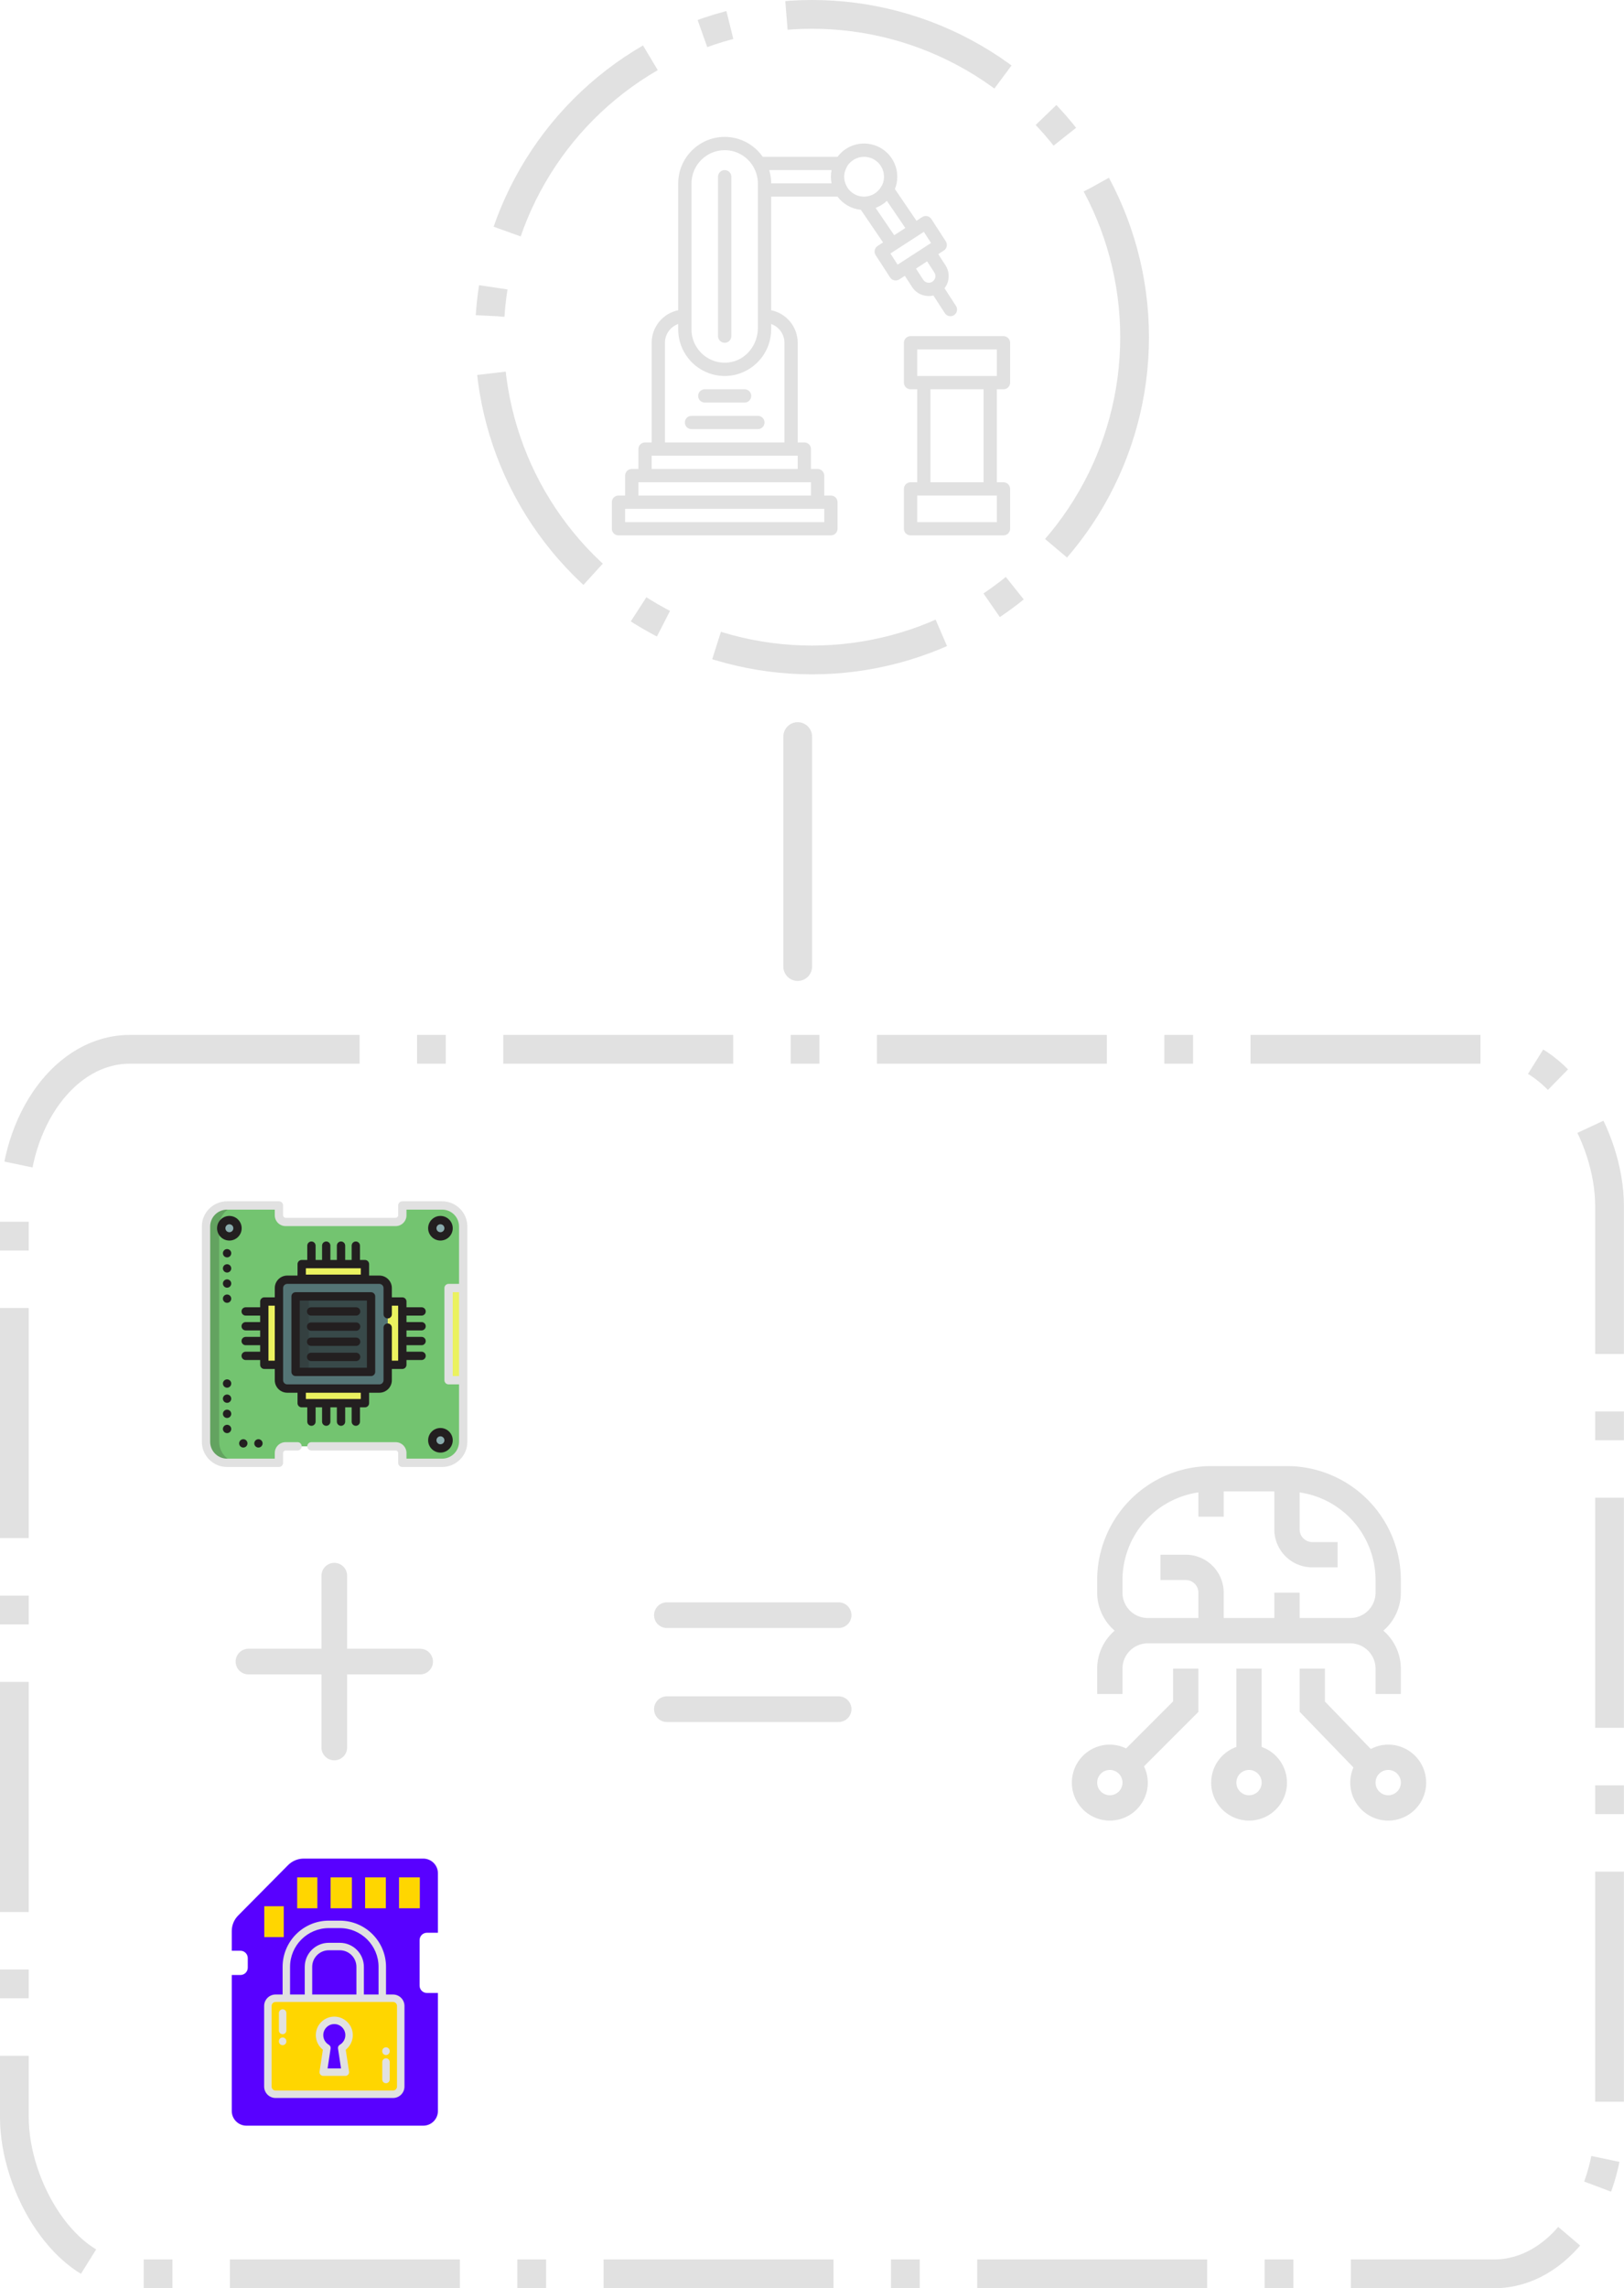 <?xml version="1.0" encoding="UTF-8" standalone="no"?>
<!-- Created with Inkscape (http://www.inkscape.org/) -->

<svg
   width="93.948mm"
   height="132.292mm"
   viewBox="0 0 93.948 132.292"
   version="1.1"
   id="svg1"
   xml:space="preserve"
   inkscape:version="1.3.2 (091e20e, 2023-11-25)"
   sodipodi:docname="make-ai.svg"
   xmlns:inkscape="http://www.inkscape.org/namespaces/inkscape"
   xmlns:sodipodi="http://sodipodi.sourceforge.net/DTD/sodipodi-0.dtd"
   xmlns="http://www.w3.org/2000/svg"
   xmlns:svg="http://www.w3.org/2000/svg"><sodipodi:namedview
     id="namedview1"
     pagecolor="#2e2e2e"
     bordercolor="#999999"
     borderopacity="1"
     inkscape:showpageshadow="0"
     inkscape:pageopacity="0"
     inkscape:pagecheckerboard="0"
     inkscape:deskcolor="#d1d1d1"
     inkscape:document-units="mm"
     inkscape:zoom="1.4727721"
     inkscape:cx="-25.462188"
     inkscape:cy="18.672271"
     inkscape:window-width="2560"
     inkscape:window-height="1373"
     inkscape:window-x="0"
     inkscape:window-y="0"
     inkscape:window-maximized="1"
     inkscape:current-layer="layer1" /><defs
     id="defs1"><style
       id="style1">
      .cls-1 {
        fill: none;
      }
    </style></defs><g
     inkscape:label="Calque 1"
     inkscape:groupmode="layer"
     id="layer1"
     transform="translate(-22.852,-2.801)"><g
       style="fill:#e1e1e1;fill-opacity:1"
       id="g16"
       transform="matrix(0.045,0,0,0.045,58.247,10.715)"
       inkscape:label="robot-arm-3"><g
         id="g7"
         style="fill:#e1e1e1;fill-opacity:1"><g
           id="g6"
           style="fill:#e1e1e1;fill-opacity:1"><g
             id="g5"
             style="fill:#e1e1e1;fill-opacity:1"><path
               d="m 119.467,341.333 h 51.2 c 4.713,0 8.533,-3.821 8.533,-8.533 0,-4.713 -3.82,-8.533 -8.533,-8.533 h -51.2 c -4.713,0 -8.533,3.821 -8.533,8.533 -10e-4,4.713 3.82,8.533 8.533,8.533 z"
               id="path1-2"
               style="fill:#e1e1e1;fill-opacity:1" /><path
               d="M 187.733,358.4 H 102.4 c -4.713,0 -8.533,3.82 -8.533,8.533 0,4.713 3.82,8.533 8.533,8.533 h 85.333 c 4.713,0 8.533,-3.82 8.533,-8.533 0,-4.713 -3.82,-8.533 -8.533,-8.533 z"
               id="path2-0"
               style="fill:#e1e1e1;fill-opacity:1" /><path
               d="m 145.067,264.533 c 4.713,0 8.533,-3.82 8.533,-8.533 V 51.2 c 0,-4.713 -3.821,-8.533 -8.533,-8.533 -4.712,0 -8.533,3.82 -8.533,8.533 V 256 c -0.001,4.713 3.82,8.533 8.533,8.533 z"
               id="path3-2"
               style="fill:#e1e1e1;fill-opacity:1" /><path
               d="m 385.925,192.8 c 6.065,9.354 17.193,13.437 27.446,10.987 l 14.708,22.718 c 2.561,3.956 7.845,5.087 11.801,2.526 3.956,-2.561 5.087,-7.845 2.526,-11.801 l -14.708,-22.718 c 6.433,-8.354 7.264,-20.183 1.209,-29.537 l -9.28,-14.327 7.163,-4.638 c 3.955,-2.561 5.086,-7.843 2.526,-11.799 l -18.543,-28.655 c -2.561,-3.957 -7.845,-5.089 -11.802,-2.527 l -7.332,4.747 -27.748,-40.756 c 1.956,-4.893 3.042,-10.228 3.042,-15.819 0,-23.563 -19.104,-42.667 -42.667,-42.667 -13.957,0 -26.349,6.704 -34.133,17.067 H 194.006 C 183.185,10.152 165.267,0 145.067,0 112.194,0 85.334,26.861 85.334,59.733 V 222.722 C 65.859,226.676 51.2,243.893 51.2,264.533 v 128 h -8.533 c -4.713,0 -8.533,3.821 -8.533,8.533 v 25.6 H 25.6 c -4.713,0 -8.533,3.82 -8.533,8.533 v 25.6 H 8.533 C 3.82,460.8 0,464.621 0,469.333 v 34.133 C 0,508.18 3.82,512 8.533,512 H 281.6 c 4.713,0 8.533,-3.82 8.533,-8.533 v -34.133 c 0,-4.713 -3.82,-8.533 -8.533,-8.533 h -8.533 v -25.6 c 0,-4.713 -3.821,-8.533 -8.533,-8.533 H 256 v -25.6 c 0,-4.713 -3.82,-8.533 -8.533,-8.533 h -8.533 v -128 c 0,-20.64 -14.659,-37.858 -34.133,-41.811 V 76.8 h 85.334 c 7,9.318 17.725,15.674 29.964,16.861 l 28.562,41.94 -6.998,4.53 c -3.956,2.561 -5.087,7.845 -2.526,11.801 l 18.552,28.655 c 2.561,3.956 7.845,5.087 11.801,2.525 l 7.163,-4.638 z m 14.323,-9.28 -9.27,-14.32 14.323,-9.276 9.279,14.325 c 2.554,3.945 1.43,9.222 -2.506,11.785 -0.007,0.005 -0.015,0.008 -0.022,0.013 -0.007,0.005 -0.013,0.01 -0.021,0.015 -3.951,2.543 -9.221,1.41 -11.783,-2.542 z M 102.4,59.733 c 0,-23.447 19.219,-42.667 42.667,-42.667 15.496,0 29.139,8.397 36.615,20.859 0.083,0.167 0.152,0.336 0.247,0.5 2.807,4.823 4.637,10.072 5.399,15.531 0.021,0.154 0.04,0.31 0.06,0.465 0.088,0.685 0.155,1.375 0.209,2.066 0.017,0.226 0.038,0.451 0.052,0.678 0.05,0.817 0.08,1.637 0.082,2.46 0,0.036 0.003,0.071 0.003,0.107 V 230.4 245.547 c 0,19.249 -11.904,36.201 -28.732,42.219 -0.376,0.131 -0.751,0.265 -1.132,0.386 -0.101,0.033 -0.203,0.064 -0.304,0.096 -2.512,0.777 -5.121,1.322 -7.802,1.62 -0.221,0.024 -0.441,0.049 -0.661,0.069 -0.442,0.042 -0.888,0.074 -1.334,0.102 -0.38,0.023 -0.759,0.042 -1.137,0.055 -0.336,0.012 -0.673,0.021 -1.011,0.026 -0.49,0.005 -0.978,0.002 -1.464,-0.009 -0.24,-0.005 -0.479,-0.009 -0.718,-0.018 -0.612,-0.024 -1.221,-0.062 -1.827,-0.112 -0.116,-0.009 -0.232,-0.016 -0.347,-0.027 -6.888,-0.628 -13.345,-2.909 -18.942,-6.456 -0.027,-0.017 -0.055,-0.035 -0.082,-0.053 -0.564,-0.359 -1.119,-0.734 -1.665,-1.119 -0.092,-0.065 -0.184,-0.131 -0.276,-0.197 -0.471,-0.338 -0.934,-0.686 -1.391,-1.042 -0.147,-0.115 -0.294,-0.229 -0.439,-0.346 -0.387,-0.31 -0.767,-0.629 -1.143,-0.952 -0.195,-0.168 -0.391,-0.334 -0.583,-0.505 -0.307,-0.273 -0.606,-0.554 -0.905,-0.835 -0.242,-0.229 -0.486,-0.455 -0.723,-0.69 -0.22,-0.217 -0.432,-0.441 -0.648,-0.663 -0.297,-0.307 -0.596,-0.612 -0.884,-0.927 -0.108,-0.117 -0.21,-0.24 -0.316,-0.359 -3.081,-3.45 -5.617,-7.395 -7.459,-11.702 -0.019,-0.043 -0.038,-0.086 -0.056,-0.13 -0.241,-0.568 -0.467,-1.144 -0.684,-1.724 -0.037,-0.099 -0.074,-0.197 -0.11,-0.297 -0.197,-0.54 -0.382,-1.086 -0.557,-1.636 -0.048,-0.15 -0.095,-0.301 -0.141,-0.452 -0.157,-0.512 -0.305,-1.028 -0.443,-1.548 -0.053,-0.202 -0.103,-0.405 -0.154,-0.608 -0.12,-0.482 -0.235,-0.966 -0.338,-1.454 -0.054,-0.258 -0.102,-0.518 -0.152,-0.777 -0.086,-0.445 -0.17,-0.89 -0.241,-1.34 -0.052,-0.328 -0.093,-0.66 -0.138,-0.991 -0.053,-0.393 -0.109,-0.785 -0.152,-1.182 -0.046,-0.432 -0.076,-0.868 -0.108,-1.304 -0.023,-0.307 -0.054,-0.613 -0.071,-0.922 -0.04,-0.754 -0.063,-1.514 -0.063,-2.278 V 230.4 59.733 Z m 170.667,435.2 h -256 v -17.067 h 8.533 238.933 8.533 v 17.067 z M 34.133,460.8 v -17.067 h 8.533 204.8 H 256 V 460.8 Z M 51.2,426.667 V 409.6 h 8.533 170.667 8.533 v 17.067 H 51.2 Z M 221.867,264.533 v 128 h -153.6 v -128 c 0,-11.145 7.124,-20.628 17.067,-24.143 v 7.076 c 0,1.072 0.032,2.137 0.088,3.195 0.022,0.422 0.065,0.837 0.096,1.257 0.047,0.625 0.089,1.25 0.155,1.869 0.056,0.533 0.133,1.06 0.203,1.589 0.066,0.49 0.126,0.982 0.204,1.468 0.095,0.596 0.207,1.186 0.319,1.776 0.077,0.403 0.151,0.807 0.236,1.207 0.136,0.642 0.287,1.277 0.443,1.91 0.083,0.334 0.164,0.668 0.253,1 0.179,0.676 0.372,1.346 0.574,2.013 0.083,0.274 0.168,0.548 0.255,0.82 0.226,0.706 0.463,1.407 0.714,2.102 0.078,0.216 0.159,0.43 0.239,0.645 0.276,0.736 0.562,1.465 0.866,2.187 0.065,0.155 0.134,0.307 0.2,0.461 0.331,0.769 0.674,1.531 1.036,2.283 0.039,0.08 0.08,0.159 0.119,0.239 2.393,4.909 5.437,9.433 9.017,13.472 0.219,0.248 0.433,0.501 0.657,0.745 0.365,0.399 0.743,0.784 1.119,1.173 0.334,0.347 0.667,0.695 1.009,1.034 0.318,0.314 0.644,0.618 0.969,0.924 0.424,0.401 0.85,0.799 1.285,1.188 0.276,0.246 0.558,0.486 0.839,0.727 0.506,0.435 1.018,0.864 1.539,1.282 0.236,0.189 0.474,0.376 0.714,0.561 0.588,0.458 1.183,0.904 1.788,1.34 0.192,0.138 0.385,0.276 0.579,0.412 0.674,0.474 1.358,0.932 2.051,1.379 0.141,0.091 0.281,0.182 0.422,0.271 0.769,0.486 1.551,0.954 2.343,1.405 0.078,0.044 0.154,0.09 0.232,0.134 5.394,3.041 11.297,5.272 17.549,6.516 0.015,0.003 0.03,0.005 0.045,0.008 0.98,0.194 1.969,0.364 2.966,0.509 0.248,0.036 0.498,0.062 0.747,0.096 0.763,0.101 1.528,0.195 2.3,0.267 0.381,0.036 0.766,0.059 1.149,0.088 0.644,0.048 1.288,0.092 1.937,0.118 0.467,0.02 0.936,0.027 1.406,0.036 0.358,0.006 0.713,0.027 1.073,0.027 0.219,0 0.434,-0.014 0.652,-0.017 0.516,-0.005 1.034,-0.021 1.553,-0.04 0.529,-0.019 1.056,-0.044 1.581,-0.077 0.57,-0.035 1.141,-0.079 1.714,-0.131 0.427,-0.039 0.853,-0.085 1.278,-0.133 0.409,-0.046 0.816,-0.074 1.227,-0.128 0.33,-0.044 0.654,-0.105 0.982,-0.154 0.065,-0.01 0.13,-0.021 0.195,-0.031 1.919,-0.295 3.804,-0.684 5.652,-1.164 0.038,-0.01 0.076,-0.02 0.114,-0.03 0.817,-0.214 1.627,-0.445 2.429,-0.693 0.218,-0.067 0.435,-0.134 0.651,-0.203 0.532,-0.172 1.06,-0.352 1.586,-0.539 0.525,-0.184 1.048,-0.373 1.566,-0.571 0.106,-0.041 0.21,-0.083 0.316,-0.125 22.319,-8.672 38.238,-30.397 38.238,-55.698 v -1.92 -5.156 c 9.939,3.516 17.064,12.999 17.064,24.144 z m -17.066,-204.8 c 0,-0.911 -0.029,-1.818 -0.07,-2.723 -0.013,-0.277 -0.03,-0.552 -0.046,-0.828 -0.038,-0.624 -0.086,-1.246 -0.143,-1.867 -0.03,-0.326 -0.056,-0.652 -0.09,-0.976 -0.081,-0.746 -0.176,-1.489 -0.285,-2.229 -0.088,-0.6 -0.193,-1.193 -0.298,-1.787 -0.034,-0.188 -0.066,-0.376 -0.101,-0.563 -0.388,-2.07 -0.879,-4.104 -1.476,-6.094 h 80.164 c -0.56,2.757 -0.855,5.611 -0.855,8.533 0,2.922 0.295,5.776 0.855,8.533 h -77.655 z m 98.016,5.434 c -0.16,-0.404 -0.346,-0.805 -0.575,-1.198 -2.042,-3.502 -3.242,-7.241 -3.514,-11.086 -0.001,-0.014 -0.002,-0.027 -0.003,-0.041 -0.038,-0.545 -0.057,-1.092 -0.057,-1.641 0,-0.549 0.019,-1.096 0.057,-1.641 10e-4,-0.014 0.002,-0.028 0.003,-0.041 0.272,-3.845 1.473,-7.585 3.514,-11.086 0.229,-0.393 0.415,-0.794 0.575,-1.198 4.569,-7.002 12.466,-11.633 21.449,-11.633 14.137,0 25.6,11.463 25.6,25.6 0,3.501 -0.705,6.837 -1.977,9.876 l -1.352,2.437 c -4.457,8.034 -12.713,13.121 -21.931,13.245 l -1.279,0.017 c -8.592,-0.311 -16.101,-4.854 -20.51,-11.61 z m 36.266,26.053 c 5.442,-2.016 10.355,-5.115 14.491,-9.029 l 23.734,34.86 -9.849,6.378 -4.47,2.894 z m 28.293,72.928 -9.276,-14.328 0.169,-0.109 0.002,0.003 18.602,-12.047 24.21,-15.674 9.271,14.327 z"
               id="path4-3"
               style="fill:#e1e1e1;fill-opacity:1" /><path
               d="m 503.467,324.267 c 4.713,0 8.533,-3.82 8.533,-8.533 v -51.2 c 0,-4.713 -3.82,-8.533 -8.533,-8.533 H 384 c -4.713,0 -8.533,3.82 -8.533,8.533 v 51.2 c 0,4.713 3.82,8.533 8.533,8.533 h 8.533 V 443.734 H 384 c -4.713,0 -8.533,3.821 -8.533,8.533 v 51.2 c 0,4.713 3.82,8.533 8.533,8.533 h 119.467 c 4.713,0 8.533,-3.82 8.533,-8.533 v -51.2 c 0,-4.713 -3.82,-8.533 -8.533,-8.533 h -8.533 V 324.267 Z m -110.934,-51.2 h 102.4 V 307.2 h -8.533 -85.333 -8.533 v -34.133 z m 102.4,221.866 h -102.4 V 460.8 h 8.533 85.334 8.533 z m -17.066,-51.2 H 409.6 V 324.267 h 68.267 z"
               id="path5-7"
               style="fill:#e1e1e1;fill-opacity:1" /></g></g></g></g><g
       id="g17-2"
       transform="matrix(0.03,0,0,0.03,57.786,44.793)"
       inkscape:label="chip"><path
         style="fill:#73c470"
         d="m -563.962,1387.549 h 162.452 c 7.091,0 12.84,5.749 12.84,12.84 v 18.926 h 76.85 c 22.395,0 40.547,-18.155 40.547,-40.547 V 963.911 c 0,-22.394 -18.152,-40.547 -40.547,-40.547 h -76.85 v 18.926 c 0,7.091 -5.749,12.84 -12.84,12.84 h -212.234 c -7.091,0 -12.84,-5.749 -12.84,-12.84 v -18.926 h -100.092 c -22.391,0 -40.546,18.153 -40.546,40.547 v 414.857 c 0,22.391 18.154,40.547 40.547,40.547 h 100.093 v -18.926 c 0,-7.091 5.749,-12.84 12.84,-12.84 h 23.031"
         id="path1-5-9" /><g
         style="opacity:0.2"
         id="g2-9-9"
         transform="translate(-775.248,915.339)"><path
           style="fill:#231f20"
           d="M 33.39,463.428 V 48.572 C 33.39,26.178 51.544,8.025 73.936,8.025 H 48.572 C 26.181,8.025 8.026,26.178 8.026,48.572 v 414.857 c 0,22.391 18.154,40.547 40.547,40.547 H 73.936 C 51.544,503.975 33.39,485.82 33.39,463.428 Z"
           id="path2-2-6" /></g><g
         id="g4-2-0"
         transform="translate(-775.248,915.339)"><polyline
           style="fill:#ebf25f"
           points="358.38,217.74 358.38,193.131 386.578,193.131 386.578,315.108 358.38,315.108    358.38,243.42  "
           id="polyline2-2" /><rect
           x="120.469"
           y="193.131"
           style="fill:#ebf25f"
           width="28.197"
           height="121.977"
           id="rect2-7" /><rect
           x="192.532"
           y="121.068"
           style="fill:#ebf25f"
           width="121.977"
           height="28.198"
           id="rect3-6" /><rect
           x="192.532"
           y="360.86"
           style="fill:#ebf25f"
           width="121.977"
           height="28.197"
           id="rect4-1" /></g><path
         style="fill:#547475"
         d="m -416.868,1230.447 v 29.7 c 0,8.864 -7.187,16.05 -16.05,16.05 h -177.616 c -8.865,0 -16.05,-7.186 -16.05,-16.05 v -177.616 c 0,-8.864 7.185,-16.05 16.05,-16.05 h 177.616 c 8.863,0 16.05,7.186 16.05,16.05 v 25.938 m -177.616,135.629 h 145.517 v -145.517 h -145.517 z"
         id="path4-8-3" /><rect
         x="-594.486"
         y="1098.583"
         style="fill:#384949"
         width="145.517"
         height="145.517"
         id="rect5-2" /><g
         style="opacity:0.2"
         id="g6-9-1"
         transform="translate(-775.248,915.339)"><rect
           x="180.762"
           y="183.244"
           style="fill:#231f20"
           width="25.57"
           height="145.517"
           id="rect6-5" /></g><g
         id="g8-99"
         transform="translate(-775.248,915.339)"><circle
           style="fill:#8aacad"
           cx="53.082"
           cy="51.915"
           r="15.692"
           id="circle6-1" /><circle
           style="fill:#8aacad"
           cx="460.079"
           cy="51.915"
           r="15.693"
           id="circle7-4" /><circle
           style="fill:#8aacad"
           cx="460.079"
           cy="460.582"
           r="15.693"
           id="circle8-9" /></g><rect
         x="-299.472"
         y="1082.534"
         style="fill:#ebf25f"
         width="28.198"
         height="177.616"
         id="rect8-1" /><g
         id="g27-0"
         transform="translate(-775.248,915.339)"><path
           style="fill:#231f20"
           d="m 192.534,397.08 h 10.763 v 27.574 c 0,4.432 3.592,8.025 8.025,8.025 4.433,0 8.025,-3.593 8.025,-8.025 V 397.08 h 12.482 v 27.574 c 0,4.432 3.592,8.025 8.025,8.025 4.433,0 8.025,-3.593 8.025,-8.025 V 397.08 h 12.482 v 27.574 c 0,4.432 3.592,8.025 8.025,8.025 4.433,0 8.025,-3.593 8.025,-8.025 V 397.08 h 12.484 v 27.574 c 0,4.432 3.592,8.025 8.025,8.025 4.433,0 8.025,-3.593 8.025,-8.025 V 397.08 h 9.567 c 4.433,0 8.025,-3.593 8.025,-8.025 v -20.172 h 19.795 c 13.274,0 24.074,-10.799 24.074,-24.074 v -21.676 h 20.173 c 4.433,0 8.025,-3.593 8.025,-8.025 v -9.224 h 29.113 c 4.433,0 8.025,-3.593 8.025,-8.025 0,-4.432 -3.592,-8.025 -8.025,-8.025 h -29.113 v -12.483 h 29.113 c 4.433,0 8.025,-3.593 8.025,-8.025 0,-4.432 -3.592,-8.025 -8.025,-8.025 h -29.113 v -12.482 h 29.113 c 4.433,0 8.025,-3.593 8.025,-8.025 0,-4.432 -3.592,-8.025 -8.025,-8.025 h -29.113 v -12.483 h 29.113 c 4.433,0 8.025,-3.593 8.025,-8.025 0,-4.432 -3.592,-8.025 -8.025,-8.025 h -29.113 v -11.105 c 0,-4.432 -3.592,-8.025 -8.025,-8.025 h -20.173 v -17.914 c 0,-13.275 -10.8,-24.074 -24.074,-24.074 h -19.795 v -22.053 c 0,-4.432 -3.592,-8.025 -8.025,-8.025 h -9.567 V 85.465 c 0,-4.432 -3.592,-8.025 -8.025,-8.025 -4.433,0 -8.025,3.593 -8.025,8.025 v 27.574 H 276.41 V 85.465 c 0,-4.432 -3.592,-8.025 -8.025,-8.025 -4.433,0 -8.025,3.593 -8.025,8.025 v 27.574 H 247.878 V 85.465 c 0,-4.432 -3.592,-8.025 -8.025,-8.025 -4.433,0 -8.025,3.593 -8.025,8.025 v 27.574 H 219.346 V 85.465 c 0,-4.432 -3.592,-8.025 -8.025,-8.025 -4.433,0 -8.025,3.593 -8.025,8.025 v 27.574 h -10.763 c -4.433,0 -8.025,3.593 -8.025,8.025 v 22.053 h -19.795 c -13.274,0 -24.074,10.799 -24.074,24.074 v 17.914 h -20.172 c -4.433,0 -8.025,3.593 -8.025,8.025 v 11.105 H 84.525 c -4.433,0 -8.025,3.593 -8.025,8.025 0,4.432 3.592,8.025 8.025,8.025 h 27.918 v 12.483 H 84.525 c -4.433,0 -8.025,3.593 -8.025,8.025 0,4.432 3.592,8.025 8.025,8.025 h 27.918 V 261.3 H 84.525 c -4.433,0 -8.025,3.593 -8.025,8.025 0,4.432 3.592,8.025 8.025,8.025 h 27.918 v 12.483 H 84.525 c -4.433,0 -8.025,3.593 -8.025,8.025 0,4.432 3.592,8.025 8.025,8.025 h 27.918 v 9.224 c 0,4.432 3.592,8.025 8.025,8.025 h 20.172 v 21.676 c 0,13.275 10.8,24.074 24.074,24.074 h 19.795 v 20.172 c 0,4.433 3.593,8.026 8.025,8.026 z m 8.025,-267.992 h 105.928 v 12.149 H 200.559 Z M 306.486,381.031 H 200.559 v -12.147 h 105.928 v 12.147 z M 128.492,307.083 V 201.156 h 12.147 v 105.928 h -12.147 z m 28.198,37.726 v -29.7 -121.978 -25.938 c 0,-4.425 3.599,-8.025 8.025,-8.025 h 177.616 c 4.425,0 8.025,3.599 8.025,8.025 v 25.938 0 0 24.609 c 0,4.432 3.592,8.025 8.025,8.025 4.433,0 8.025,-3.593 8.025,-8.025 v -16.585 h 12.149 V 307.083 H 366.406 V 243.42 c 0,-4.432 -3.592,-8.025 -8.025,-8.025 -4.433,0 -8.025,3.593 -8.025,8.025 v 71.688 0 29.7 c 0,4.425 -3.599,8.025 -8.025,8.025 H 314.512 192.534 164.715 c -4.426,0 -8.025,-3.599 -8.025,-8.024 z"
           id="path8-7-7" /><path
           style="fill:#231f20"
           d="M 334.306,328.759 V 183.242 c 0,-4.432 -3.592,-8.025 -8.025,-8.025 H 180.764 c -4.433,0 -8.025,3.593 -8.025,8.025 v 145.517 c 0,4.432 3.592,8.025 8.025,8.025 h 145.517 c 4.433,0 8.025,-3.593 8.025,-8.025 z m -16.05,-8.025 H 188.789 V 191.267 h 129.467 z"
           id="path9-3-5" /><path
           style="fill:#231f20"
           d="m 76.799,51.915 c 0,-13.078 -10.639,-23.717 -23.717,-23.717 -13.078,0 -23.718,10.639 -23.718,23.717 0,13.078 10.639,23.718 23.717,23.718 13.078,0 23.718,-10.64 23.718,-23.718 z m -23.717,7.668 c -4.227,0 -7.667,-3.44 -7.667,-7.669 0,-4.229 3.44,-7.667 7.667,-7.667 4.227,0 7.667,3.44 7.667,7.667 0,4.229 -3.44,7.669 -7.667,7.669 z"
           id="path10-6-8" /><path
           style="fill:#231f20"
           d="m 460.085,75.632 c 13.078,0 23.717,-10.64 23.717,-23.718 0,-13.078 -10.639,-23.717 -23.717,-23.717 -13.079,0 -23.719,10.64 -23.719,23.717 -10e-4,13.079 10.639,23.718 23.719,23.718 z m 0,-31.385 c 4.227,0 7.667,3.44 7.667,7.667 0,4.229 -3.44,7.669 -7.667,7.669 -4.229,0 -7.67,-3.44 -7.67,-7.669 0,-4.227 3.441,-7.667 7.67,-7.667 z"
           id="path11-1-7" /><path
           style="fill:#231f20"
           d="m 460.085,484.296 c 13.078,0 23.717,-10.64 23.717,-23.718 0,-13.078 -10.639,-23.718 -23.717,-23.718 -13.079,0 -23.719,10.64 -23.719,23.718 -10e-4,13.078 10.639,23.718 23.719,23.718 z m 0,-31.385 c 4.227,0 7.667,3.44 7.667,7.669 0,4.229 -3.44,7.669 -7.667,7.669 -4.229,0 -7.67,-3.44 -7.67,-7.669 0,-4.231 3.441,-7.669 7.67,-7.669 z"
           id="path12-2-0" /><path
           style="fill:#e1e1e1;fill-opacity:1"
           d="m 463.428,0 h -76.85 c -4.433,0 -8.025,3.593 -8.025,8.025 v 18.926 c 0,2.655 -2.159,4.815 -4.815,4.815 H 161.504 c -2.655,0 -4.815,-2.16 -4.815,-4.815 V 8.025 C 156.689,3.593 153.097,0 148.664,0 H 48.572 C 21.79,0 0.001,21.789 0.001,48.572 V 463.429 C 0.001,490.211 21.79,512 48.573,512 h 100.093 c 4.433,0 8.025,-3.593 8.025,-8.025 v -18.926 c 0,-2.655 2.16,-4.815 4.815,-4.815 h 23.031 c 4.433,0 8.025,-3.593 8.025,-8.025 0,-4.432 -3.592,-8.025 -8.025,-8.025 h -23.031 c -11.504,0 -20.865,9.36 -20.865,20.865 V 495.95 H 48.572 C 30.639,495.95 16.05,481.361 16.05,463.428 V 48.572 C 16.051,30.639 30.64,16.05 48.572,16.05 h 92.068 v 10.901 c 0,11.504 9.36,20.865 20.865,20.865 h 212.234 c 11.504,0 20.865,-9.36 20.865,-20.865 V 16.05 h 68.825 c 17.933,0 32.522,14.589 32.522,32.521 v 110.596 h -20.173 c -4.433,0 -8.025,3.593 -8.025,8.025 v 177.616 c 0,4.432 3.592,8.025 8.025,8.025 h 20.173 v 110.596 c 0,17.933 -14.589,32.522 -32.522,32.522 H 394.604 V 485.05 c 0,-11.504 -9.36,-20.865 -20.865,-20.865 H 211.285 c -4.433,0 -8.025,3.593 -8.025,8.025 0,4.432 3.592,8.025 8.025,8.025 h 162.452 c 2.656,0 4.815,2.16 4.815,4.815 v 18.926 c 0,4.432 3.592,8.025 8.025,8.025 h 76.85 c 26.782,0 48.572,-21.789 48.572,-48.572 V 344.809 167.192 48.572 C 511.999,21.789 490.21,0 463.428,0 Z m 20.374,336.784 V 175.217 h 12.149 v 161.567 z"
           id="path13-9-4" /><path
           style="fill:#231f20"
           d="m 210.708,220.308 h 86.821 c 4.433,0 8.025,-3.593 8.025,-8.025 0,-4.432 -3.592,-8.025 -8.025,-8.025 h -86.821 c -4.433,0 -8.025,3.593 -8.025,8.025 0,4.432 3.594,8.025 8.025,8.025 z"
           id="path14-3-8" /><path
           style="fill:#231f20"
           d="m 210.708,307.859 h 86.821 c 4.433,0 8.025,-3.593 8.025,-8.025 0,-4.432 -3.592,-8.025 -8.025,-8.025 h -86.821 c -4.433,0 -8.025,3.593 -8.025,8.025 0,4.432 3.594,8.025 8.025,8.025 z"
           id="path15-0" /><path
           style="fill:#231f20"
           d="m 210.708,278.676 h 86.821 c 4.433,0 8.025,-3.593 8.025,-8.025 0,-4.432 -3.592,-8.025 -8.025,-8.025 h -86.821 c -4.433,0 -8.025,3.593 -8.025,8.025 0.001,4.432 3.594,8.025 8.025,8.025 z"
           id="path16-4" /><path
           style="fill:#231f20"
           d="m 210.708,249.492 h 86.821 c 4.433,0 8.025,-3.593 8.025,-8.025 0,-4.432 -3.592,-8.025 -8.025,-8.025 h -86.821 c -4.433,0 -8.025,3.593 -8.025,8.025 0.001,4.432 3.594,8.025 8.025,8.025 z"
           id="path17-2" /><path
           style="fill:#231f20"
           d="m 48.672,343.168 h -0.024 c -4.433,0 -8.013,3.593 -8.013,8.025 0,4.432 3.604,8.025 8.037,8.025 4.433,0 8.025,-3.593 8.025,-8.025 0,-4.432 -3.592,-8.025 -8.025,-8.025 z"
           id="path18-9" /><path
           style="fill:#231f20"
           d="m 48.672,430.719 h -0.024 c -4.433,0 -8.013,3.593 -8.013,8.025 0,4.432 3.604,8.025 8.037,8.025 4.433,0 8.025,-3.593 8.025,-8.025 0,-4.432 -3.592,-8.025 -8.025,-8.025 z"
           id="path19-6" /><path
           style="fill:#231f20"
           d="m 48.672,401.536 h -0.024 c -4.433,0 -8.013,3.593 -8.013,8.025 0,4.432 3.604,8.025 8.037,8.025 4.433,0 8.025,-3.593 8.025,-8.025 0,-4.432 -3.592,-8.025 -8.025,-8.025 z"
           id="path20-1" /><path
           style="fill:#231f20"
           d="m 48.672,372.352 h -0.024 c -4.433,0 -8.013,3.593 -8.013,8.025 0,4.432 3.604,8.025 8.037,8.025 4.433,0 8.025,-3.593 8.025,-8.025 0,-4.432 -3.592,-8.025 -8.025,-8.025 z"
           id="path21-0" /><path
           style="fill:#231f20"
           d="m 48.672,92.067 h -0.024 c -4.433,0 -8.013,3.593 -8.013,8.025 0,4.432 3.604,8.025 8.037,8.025 4.433,0 8.025,-3.593 8.025,-8.025 0,-4.432 -3.592,-8.025 -8.025,-8.025 z"
           id="path22-4" /><path
           style="fill:#231f20"
           d="m 48.672,179.618 h -0.024 c -4.433,0 -8.013,3.593 -8.013,8.025 0,4.432 3.604,8.025 8.037,8.025 4.433,0 8.025,-3.593 8.025,-8.025 0,-4.432 -3.592,-8.025 -8.025,-8.025 z"
           id="path23-2" /><path
           style="fill:#231f20"
           d="m 48.672,150.434 h -0.024 c -4.433,0 -8.013,3.593 -8.013,8.025 0,4.432 3.604,8.025 8.037,8.025 4.433,0 8.025,-3.593 8.025,-8.025 0,-4.432 -3.592,-8.025 -8.025,-8.025 z"
           id="path24-2" /><path
           style="fill:#231f20"
           d="m 48.672,121.251 h -0.024 c -4.433,0 -8.013,3.593 -8.013,8.025 0,4.432 3.604,8.025 8.037,8.025 4.433,0 8.025,-3.593 8.025,-8.025 0,-4.432 -3.592,-8.025 -8.025,-8.025 z"
           id="path25-2" /><path
           style="fill:#231f20"
           d="m 79.949,474.547 c 4.433,0 8.025,-3.605 8.025,-8.037 0,-4.432 -3.592,-8.025 -8.025,-8.025 -4.433,0 -8.025,3.593 -8.025,8.025 v 0.022 c 0,4.433 3.592,8.015 8.025,8.015 z"
           id="path26-0" /><path
           style="fill:#231f20"
           d="m 101.107,466.51 v 0.022 c 0,4.432 3.592,8.013 8.025,8.013 4.433,0 8.025,-3.605 8.025,-8.037 0,-4.432 -3.592,-8.025 -8.025,-8.025 -4.433,0.002 -8.025,3.595 -8.025,8.027 z"
           id="path27-5" /></g></g><g
       style="fill:#5801ff;fill-opacity:1"
       id="g30"
       transform="matrix(0.017,0,0,0.017,34.502,110.254)"
       inkscape:label="sd-card"><rect
         style="fill:#ffd600;fill-opacity:1;fill-rule:evenodd;stroke:none;stroke-width:0;stroke-miterlimit:5;stroke-dasharray:none;stroke-opacity:1;paint-order:stroke fill markers"
         id="rect1"
         width="80.486"
         height="115.967"
         x="208.837"
         y="155.96"
         transform="translate(8.939948e-5,6.7943604e-5)" /><rect
         style="fill:#ffd600;fill-opacity:1;fill-rule:evenodd;stroke:none;stroke-width:0;stroke-miterlimit:5;stroke-dasharray:none;stroke-opacity:1;paint-order:stroke fill markers"
         id="rect1-6"
         width="80.486"
         height="115.967"
         x="316.462"
         y="60.205"
         transform="translate(8.939948e-5,6.7943604e-5)" /><rect
         style="fill:#ffd600;fill-opacity:1;fill-rule:evenodd;stroke:none;stroke-width:0;stroke-miterlimit:5;stroke-dasharray:none;stroke-opacity:1;paint-order:stroke fill markers"
         id="rect1-6-6"
         width="80.486"
         height="115.967"
         x="434.12"
         y="58.517"
         transform="translate(8.939948e-5,6.7943604e-5)" /><rect
         style="fill:#ffd600;fill-opacity:1;fill-rule:evenodd;stroke:none;stroke-width:0;stroke-miterlimit:5;stroke-dasharray:none;stroke-opacity:1;paint-order:stroke fill markers"
         id="rect1-6-6-7"
         width="80.486"
         height="115.967"
         x="556.476"
         y="60.153"
         transform="translate(8.939948e-5,6.7943604e-5)" /><rect
         style="fill:#ffd600;fill-opacity:1;fill-rule:evenodd;stroke:none;stroke-width:0;stroke-miterlimit:5;stroke-dasharray:none;stroke-opacity:1;paint-order:stroke fill markers"
         id="rect1-6-6-7-6"
         width="80.486"
         height="115.967"
         x="672.357"
         y="60.166"
         transform="translate(8.939948e-5,6.7943604e-5)" /><path
         d="m 132.85,395.899 h -29.5 v 462.4 c 0,27.6 22.4,50 50,50 h 601.6 c 27.601,0 50,-22.4 50,-50 V 457 h -37.4 c -13.801,0 -25,-11.2 -25,-25 V 277.2 c 0,-13.8 11.199,-25 25,-25 h 37.399 V 50 c 0,-27.6 -22.399,-50 -50,-50 h -406.7 c -20,0 -39.199,8 -53.3,22.2 l -169.9,171.5 c -13.9,14 -21.7,33 -21.7,52.8 v 66.9 h 29.5 c 13.8,0 25,11.2 25,25 v 32.5 c 0.001,13.8 -11.199,24.999 -24.999,24.999 z M 743.35,169 h -70.7 V 63.9 h 70.7 z m -115.6,0 h -70.6 V 63.9 h 70.5 V 169 Z m -115.6,0 h -72.5 V 63.9 h 72.5 z M 325.95,63.9 h 68.7 V 169 h -68.7 z M 214.05,162 h 66.2 v 105.1 h -66.2 z"
         id="path1-4"
         style="fill:#5801ff;fill-opacity:1"
         transform="translate(8.939948e-5,6.7943604e-5)" /></g><g
       id="g31"
       transform="matrix(0.801,0,0,0.801,38.133,113.842)"
       inkscape:label="padlock"><g
         id="g3-8"
         transform="matrix(0.025,0,0,0.025,-1.333,0)"><path
           style="fill:#ffd600;fill-opacity:1"
           d="m 181.364,224.011 h -63.97 -31.061 c -12.239,0 -22.252,10.015 -22.252,22.251 v 232.716 c 0,12.238 10.015,22.251 22.252,22.251 h 339.336 c 12.234,0 22.249,-10.015 22.249,-22.251 V 246.262 c 0,-12.236 -10.011,-22.251 -22.249,-22.251 h -31.06 -63.972 z m 31.987,106.55 c 0,-23.608 19.095,-42.744 42.65,-42.744 23.553,0 42.647,19.136 42.647,42.744 0,15.822 -8.578,29.634 -21.324,37.025 l 10.66,69.835 h -63.972 l 10.664,-69.835 c -12.746,-7.392 -21.325,-21.202 -21.325,-37.025 z"
           id="path1-10" /><path
           style="fill:#5801ff;fill-opacity:1"
           d="m 256.001,287.816 c -23.554,0 -42.65,19.136 -42.65,42.744 0,15.822 8.579,29.634 21.327,37.025 l -10.664,69.835 h 63.972 l -10.66,-69.835 c 12.745,-7.391 21.324,-21.202 21.324,-37.025 -0.003,-23.606 -19.096,-42.744 -42.649,-42.744 z"
           id="path2-3" /><path
           style="fill:#5801ff;fill-opacity:1"
           d="m 330.637,133.384 v 90.628 h 63.972 V 133.384 C 394.609,65.946 339.433,10.77 271.995,10.77 h -31.989 c -67.437,0 -122.614,55.176 -122.614,122.614 v 90.628 h 63.97 v -90.628 c 0,-32.126 26.517,-58.643 58.643,-58.643 h 31.989 c 32.13,-0.001 58.643,26.517 58.643,58.643 z"
           id="path3-0" /></g><g
         id="g10"
         transform="matrix(0.025,0,0,0.025,-1.333,0)"><path
           style="fill:#e1e1e1;fill-opacity:1"
           d="m 425.669,213.241 h -20.29 V 133.383 C 405.379,59.836 345.543,0 271.996,0 H 240.007 C 166.459,0 106.624,59.836 106.624,133.384 v 79.858 H 86.333 c -18.208,0 -33.022,14.813 -33.022,33.021 v 232.716 c 0,18.208 14.814,33.021 33.022,33.021 h 339.336 c 18.206,0 33.019,-14.813 33.019,-33.021 V 246.262 c 0,-18.208 -14.813,-33.021 -33.019,-33.021 z M 128.164,133.384 c 0,-61.67 50.172,-111.844 111.843,-111.844 h 31.989 c 61.671,0 111.844,50.173 111.844,111.844 v 79.858 h -42.432 v -79.858 c 0,-38.275 -31.137,-69.413 -69.411,-69.413 h -31.989 c -38.275,0 -69.413,31.138 -69.413,69.413 v 79.858 h -42.43 v -79.858 z m 191.703,79.857 H 192.134 v -79.858 c 0,-26.397 21.475,-47.873 47.873,-47.873 h 31.989 c 26.396,0 47.871,21.475 47.871,47.873 z m 117.281,265.737 c 0,6.33 -5.149,11.481 -11.479,11.481 H 86.333 c -6.332,0 -11.482,-5.151 -11.482,-11.481 V 246.262 c 0,-6.331 5.15,-11.481 11.482,-11.481 h 339.336 c 6.33,0 11.479,5.15 11.479,11.481 z"
           id="path4-4" /><path
           style="fill:#e1e1e1;fill-opacity:1"
           d="m 309.417,330.561 c 0,-29.508 -23.963,-53.514 -53.417,-53.514 -29.456,0 -53.42,24.006 -53.42,53.514 0,16.491 7.674,32.019 20.429,42.084 l -9.642,63.15 c -0.475,3.105 0.429,6.263 2.476,8.643 2.046,2.383 5.03,3.752 8.17,3.752 h 63.972 c 0.009,0 0.015,0 0.023,0 5.947,0 10.77,-4.822 10.77,-10.77 0,-0.797 -0.087,-1.578 -0.251,-2.326 l -9.535,-62.449 c 12.75,-10.064 20.425,-25.595 20.425,-42.084 z m -37.496,27.707 c -3.832,2.223 -5.913,6.564 -5.244,10.942 l 8.769,57.44 h -38.894 l 8.772,-57.439 c 0.669,-4.379 -1.412,-8.722 -5.244,-10.943 -9.844,-5.708 -15.958,-16.324 -15.958,-27.708 0,-17.631 14.3,-31.974 31.88,-31.974 17.577,0 31.877,14.344 31.877,31.974 -0.002,11.384 -6.116,22.001 -15.958,27.708 z"
           id="path5-4" /><path
           style="fill:#e1e1e1;fill-opacity:1"
           d="m 405.271,397.343 c -5.948,0 -10.77,4.824 -10.77,10.77 v 50.467 c 0,5.947 4.822,10.77 10.77,10.77 5.948,0 10.77,-4.823 10.77,-10.77 v -50.467 c 0,-5.947 -4.821,-10.77 -10.77,-10.77 z"
           id="path6-4" /><path
           style="fill:#e1e1e1;fill-opacity:1"
           d="m 405.271,365.687 c -5.948,0 -10.77,4.823 -10.77,10.77 v 0.785 c 0,5.946 4.822,10.77 10.77,10.77 5.948,0 10.77,-4.824 10.77,-10.77 v -0.785 c 0,-5.947 -4.821,-10.77 -10.77,-10.77 z"
           id="path7-4" /><path
           style="fill:#e1e1e1;fill-opacity:1"
           d="m 106.729,337.229 c -5.947,0 -10.77,4.823 -10.77,10.77 v 0.784 c 0,5.948 4.823,10.77 10.77,10.77 5.947,0 10.77,-4.822 10.77,-10.77 v -0.784 c 0,-5.947 -4.821,-10.77 -10.77,-10.77 z"
           id="path8-76" /><path
           style="fill:#e1e1e1;fill-opacity:1"
           d="m 106.729,255.891 c -5.947,0 -10.77,4.822 -10.77,10.77 v 50.465 c 0,5.948 4.823,10.77 10.77,10.77 5.947,0 10.77,-4.822 10.77,-10.77 v -50.465 c 0,-5.95 -4.821,-10.77 -10.77,-10.77 z"
           id="path9-31" /></g></g><g
       style="fill:#000000"
       id="g1"
       transform="matrix(0,0.732,-0.732,0,106.819,86.097)"
       inkscape:label="neural-network"><path
         d="m 27,24 a 2.961,2.961 0 0 0 -1.285,0.301 L 21.414,20 H 18 v 2 h 2.586 l 3.715,3.715 A 2.966,2.966 0 0 0 24,27 3,3 0 1 0 27,24 Z m 0,4 a 1,1 0 1 1 1,-1 1.001,1.001 0 0 1 -1,1 z"
         id="path1"
         style="fill:#e1e1e1;fill-opacity:1" /><path
         d="m 27,13 a 2.995,2.995 0 0 0 -2.816,2 H 18 v 2 h 6.184 A 2.995,2.995 0 1 0 27,13 Z m 0,4 a 1,1 0 1 1 1,-1 1.001,1.001 0 0 1 -1,1 z"
         id="path2"
         style="fill:#e1e1e1;fill-opacity:1" /><path
         d="m 27,2 a 3.003,3.003 0 0 0 -3,3 2.966,2.966 0 0 0 0.348,1.373 L 20.596,10 H 18 v 2 h 3.404 L 25.803,7.748 A 2.999,2.999 0 1 0 27,2 Z m 0,4 a 1,1 0 1 1 1,-1 1.001,1.001 0 0 1 -1,1 z"
         id="path3"
         style="fill:#e1e1e1;fill-opacity:1" /><path
         d="m 18,6 h 2 V 4 H 18 A 3.976,3.976 0 0 0 15,5.382 3.976,3.976 0 0 0 12,4 h -1 a 9.01,9.01 0 0 0 -9,9 v 6 a 9.01,9.01 0 0 0 9,9 h 1 A 3.976,3.976 0 0 0 15,26.618 3.976,3.976 0 0 0 18,28 h 2 V 26 H 18 A 2.002,2.002 0 0 1 16,24 V 8 A 2.002,2.002 0 0 1 18,6 Z M 12,26 H 11 A 7.005,7.005 0 0 1 4.08,20 H 6 V 18 H 4 v -4 h 3 a 3.003,3.003 0 0 0 3,-3 V 9 H 8 v 2 A 1.001,1.001 0 0 1 7,12 H 4.08 A 7.005,7.005 0 0 1 11,6 h 1 a 2.002,2.002 0 0 1 2,2 v 4 h -2 v 2 h 2 v 4 h -2 a 3.003,3.003 0 0 0 -3,3 v 2 h 2 v -2 a 1.001,1.001 0 0 1 1,-1 h 2 v 4 a 2.002,2.002 0 0 1 -2,2 z"
         id="path4"
         style="fill:#e1e1e1;fill-opacity:1" /></g><rect
       style="fill:none;fill-opacity:1;fill-rule:evenodd;stroke:#e1e1e1;stroke-width:1.663;stroke-miterlimit:5;stroke-dasharray:13.302, 3.325, 1.663, 3.325;stroke-dashoffset:0;stroke-opacity:1;paint-order:stroke fill markers"
       id="rect30"
       width="92.281"
       height="70.794"
       x="23.683"
       y="63.467"
       ry="9.058"
       rx="6.668" /><circle
       style="fill:none;fill-opacity:1;fill-rule:evenodd;stroke:#e1e1e1;stroke-width:1.663;stroke-miterlimit:5;stroke-dasharray:13.302, 3.325, 1.663, 3.325;stroke-dashoffset:0;stroke-opacity:1;paint-order:stroke fill markers"
       id="path14-9-0"
       cx="69.826"
       cy="22.294"
       r="18.662" /><path
       style="fill:none;stroke:#e1e1e1;stroke-width:1.484;stroke-linecap:round;stroke-linejoin:round;stroke-dasharray:none;stroke-opacity:1"
       d="m 37.225,98.864 h 9.932"
       id="path11" /><path
       style="fill:none;stroke:#e1e1e1;stroke-width:1.484;stroke-linecap:round;stroke-linejoin:round;stroke-dasharray:none;stroke-opacity:1"
       d="m 42.191,93.898 v 9.932"
       id="path12" /><g
       id="g12"
       inkscape:label="equal"
       transform="matrix(0.969,0,0,0.969,-0.48,2.279)"><path
         style="fill:none;stroke:#e1e1e1;stroke-width:1.532;stroke-linecap:round;stroke-linejoin:round;stroke-dasharray:none;stroke-opacity:1"
         d="M 74.145,102.514 H 63.892"
         id="path12-3" /><path
         style="fill:none;stroke:#e1e1e1;stroke-width:1.532;stroke-linecap:round;stroke-linejoin:round;stroke-dasharray:none;stroke-opacity:1"
         d="M 63.892,96.906 H 74.145"
         id="path11-2" /></g><path
       style="fill:#e1e1e1;fill-opacity:1;stroke:#e1e1e1;stroke-width:1.663;stroke-linecap:round;stroke-linejoin:round;stroke-dasharray:none;stroke-opacity:1"
       d="M 68.999,45.386 V 58.682"
       id="path13" /></g></svg>
